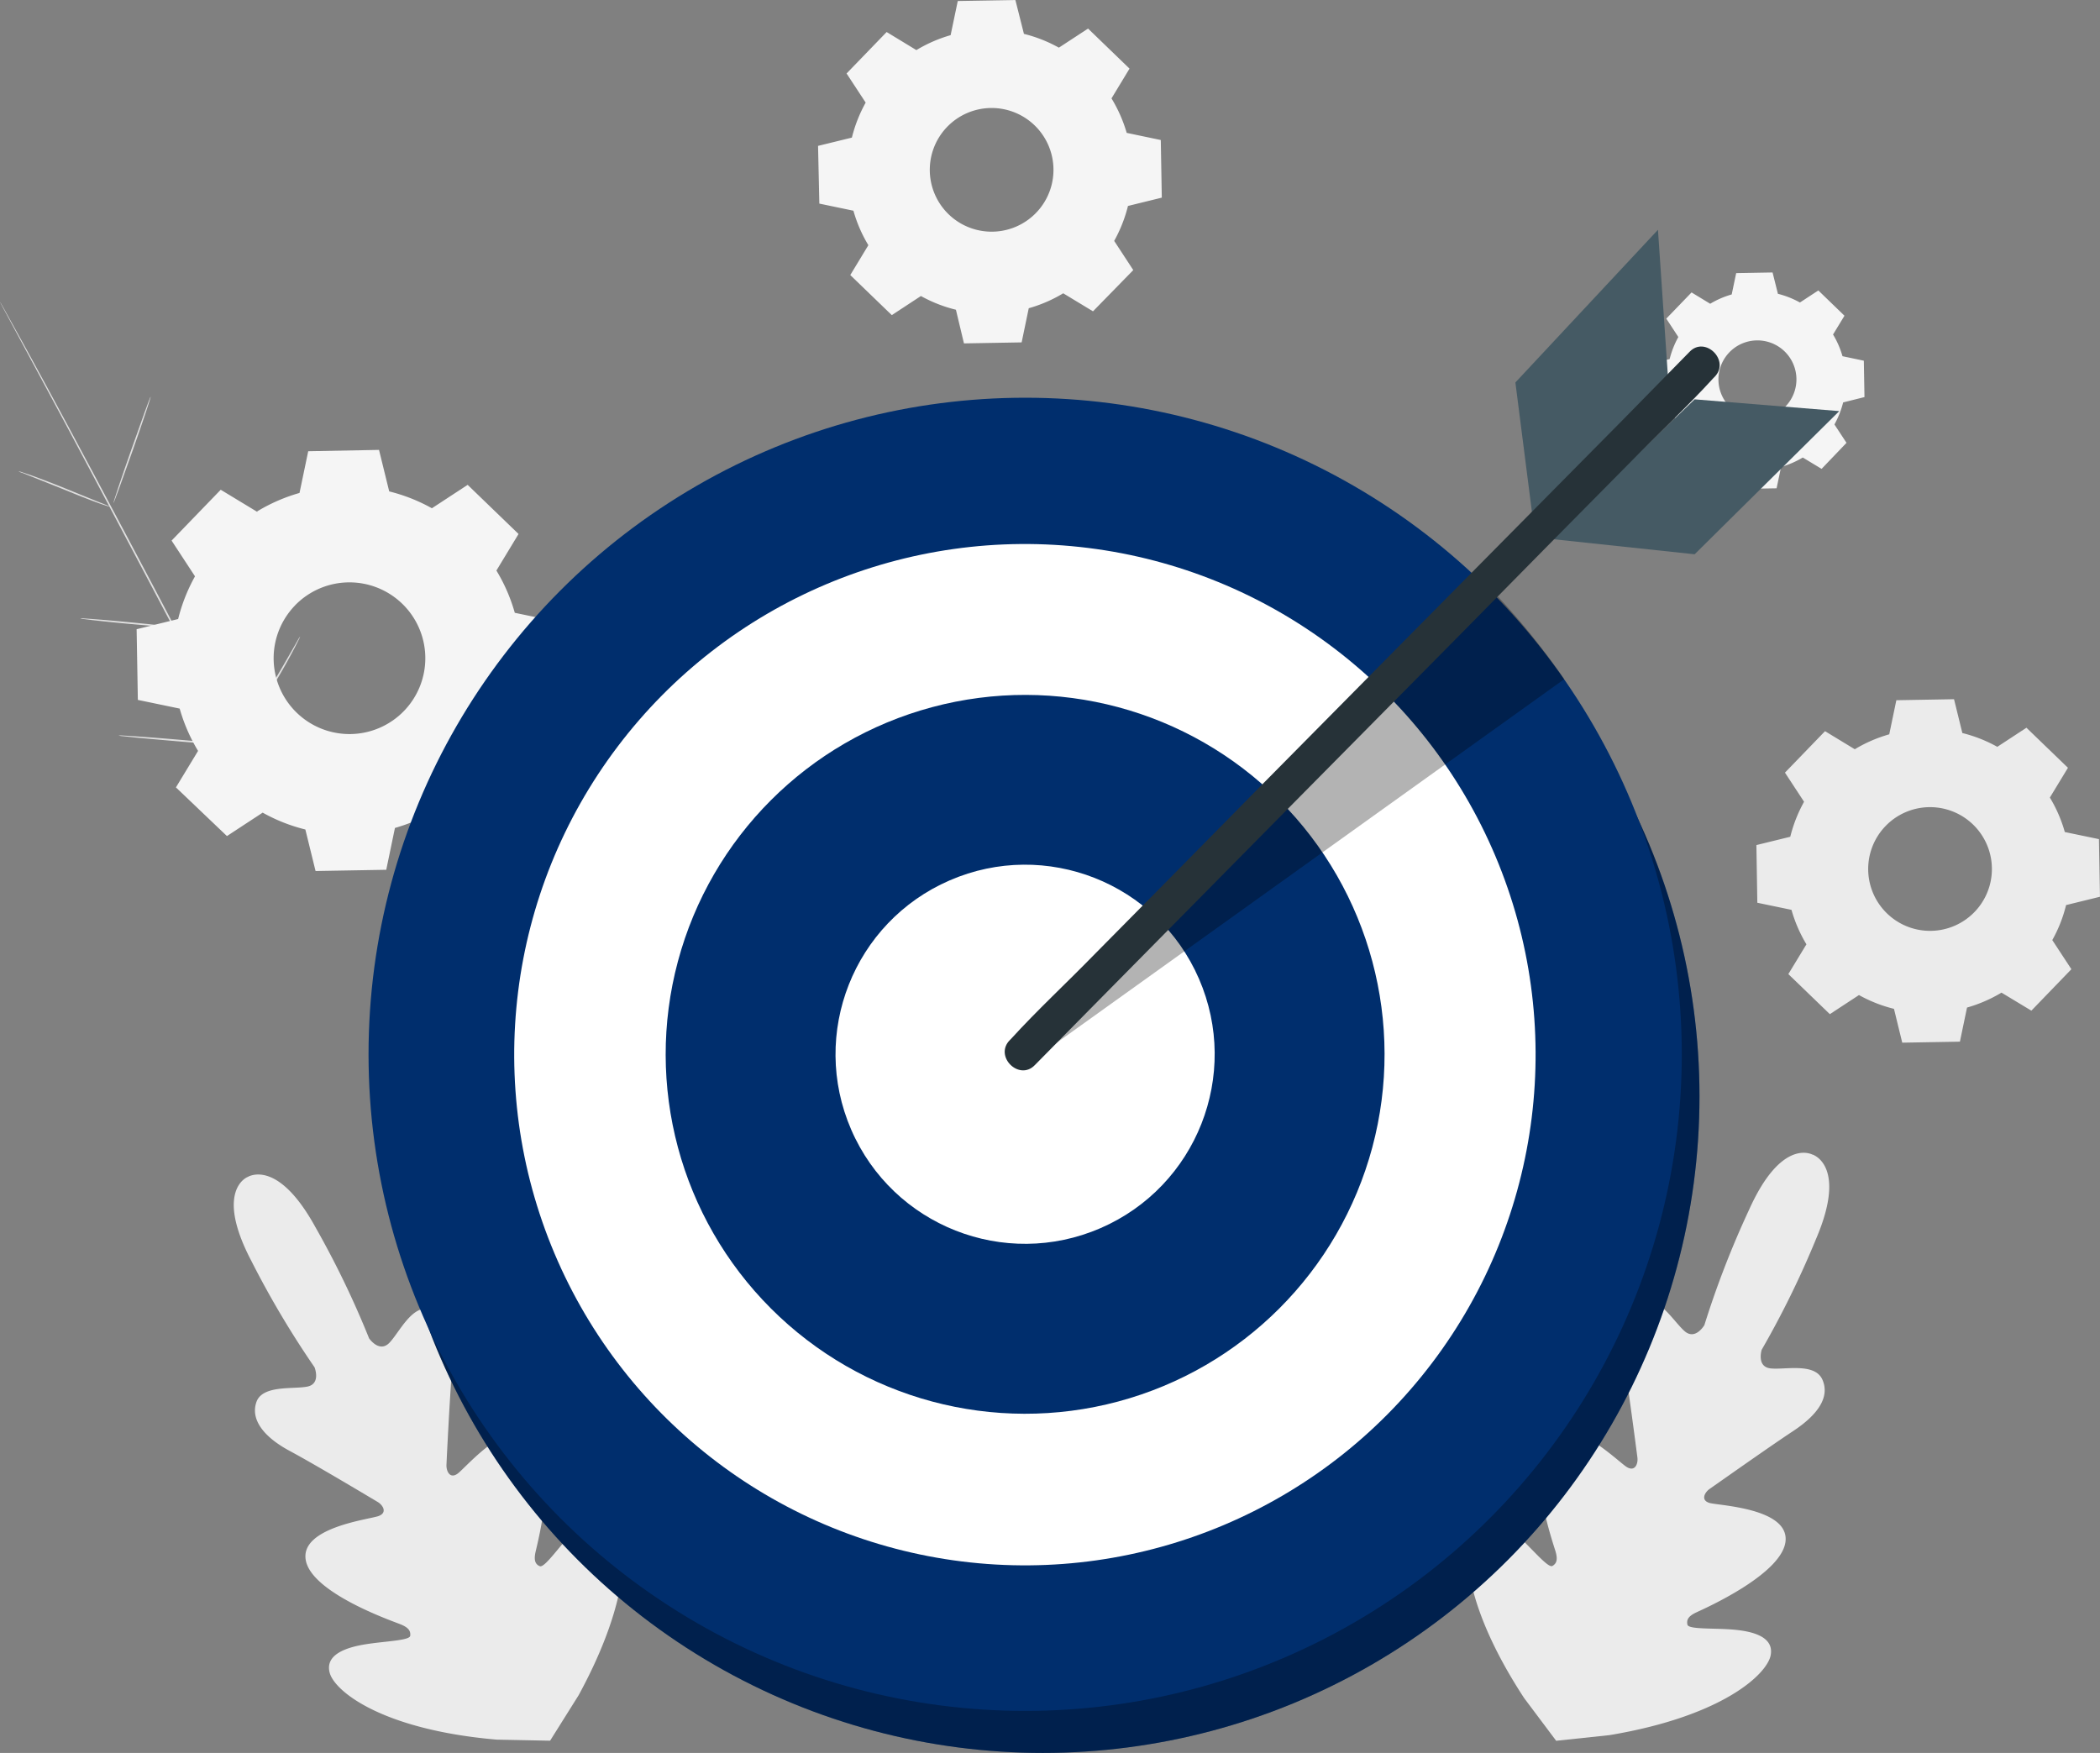 <svg id="Multi-device_targeting-pana" data-name="Multi-device targeting-pana" xmlns="http://www.w3.org/2000/svg" width="182.757" height="152.559" viewBox="0 0 182.757 152.559">
  <rect x="0" y="0" width="182.757" height="152.559" fill="#808080" stroke="none"/>
  <g id="freepik--background-complete--inject-29" transform="translate(0 -6)">
    <path id="Path_638" data-name="Path 638" d="M692.133,315.948s-2.688-1.588-5.549,4.792a81.4,81.4,0,0,0-3.886,10.03s-.776,1.342-1.713.534-2.285-3.162-3.784-2.651-1.987,2.322-1.56,4.889,1.166,8.251,1.23,8.762-.19,1.263-.929.817-5-4.75-6.914-2.6.464,9.124.7,9.89.111,1.105-.251,1.319-1.658-1.37-2.921-2.545-2.939-2.322-3.942-.984-1.082,6.659,4.4,15.031l2.786,3.715,4.643-.492c9.872-1.648,13.73-5.321,14.028-6.965s-1.676-2.1-3.394-2.229-3.766,0-3.854-.423.07-.738.8-1.077,7.467-3.329,7.74-6.194-5.781-3.088-6.6-3.315-.437-.929,0-1.23,5.108-3.608,7.272-5.038,3.2-2.962,2.535-4.467-3.288-.836-4.518-.98-.766-1.621-.766-1.621a81.051,81.051,0,0,0,4.736-9.658c2.749-6.431-.325-7.336-.325-7.336" transform="translate(-534.371 -209.445)" fill="#ebebeb"/>
    <path id="Path_646" data-name="Path 646" d="M142.7,144.087s-2.911,1.133.344,7.323a80.715,80.715,0,0,0,5.488,9.236s.58,1.439-.632,1.681-3.9-.158-4.425,1.337.58,3.018,2.9,4.263,7.211,4.179,7.652,4.439.878.929.074,1.226-6.84.984-6.334,3.835,7.457,5.275,8.209,5.572.929.6.882,1.012-2.1.464-3.808.729-3.631.878-3.2,2.493,4.569,4.959,14.538,5.818l4.643.093,2.48-3.952c4.792-8.785,4.286-14.088,3.181-15.323s-2.684.023-3.849,1.3-2.322,2.953-2.712,2.786-.539-.511-.353-1.3,1.992-7.926-.1-9.914-5.995,2.647-6.686,3.153-1-.232-.98-.743.3-6.231.525-8.822-.353-4.346-1.946-4.75-2.688,2.066-3.561,2.949-1.751-.4-1.751-.4a80.257,80.257,0,0,0-4.676-9.686c-3.366-6.129-5.944-4.328-5.944-4.328" transform="translate(-121.158 -35.649)" fill="#ebebeb"/>
    <path id="Path_647" data-name="Path 647" d="M174.016,200.871c-2.452-4.513-6.677-12.607-10.341-19.535s-6.965-13.2-9.412-17.719l-2.883-5.354-.785-1.458-.2-.381c-.046-.088-.065-.135-.065-.135l.079.125.214.376.8,1.444c.7,1.254,1.7,3.074,2.925,5.331,2.452,4.513,5.79,10.777,9.449,17.7s7.894,15.031,10.308,19.553" transform="translate(-150.33 -124.016)" fill="#e0e0e0"/>
    <path id="Path_648" data-name="Path 648" d="M153.79,188.05a1.318,1.318,0,0,1,.325.084l.868.293c.724.26,1.723.641,2.814,1.082l2.786,1.133.85.339a1.958,1.958,0,0,1,.306.139,1.653,1.653,0,0,1-.325-.084c-.209-.065-.506-.167-.868-.3-.724-.265-1.713-.659-2.786-1.1l-2.786-1.114-.85-.334A1.716,1.716,0,0,1,153.79,188.05Z" transform="translate(-152.183 -141.029)" fill="#e0e0e0"/>
    <path id="Path_649" data-name="Path 649" d="M171.588,183.313c-.037,0,.659-2.1,1.556-4.643s1.648-4.643,1.686-4.62-.655,2.1-1.551,4.643S171.625,183.313,171.588,183.313Z" transform="translate(-161.717 -133.53)" fill="#e0e0e0"/>
    <path id="Path_650" data-name="Path 650" d="M182.67,209.071a2.227,2.227,0,0,1,.186-.288l.543-.762c.464-.641,1.082-1.528,1.737-2.535s1.221-1.936,1.621-2.61c.19-.32.348-.59.464-.8a1.709,1.709,0,0,1,.19-.283,1.525,1.525,0,0,1-.139.311c-.1.2-.251.464-.464.827-.381.687-.929,1.63-1.588,2.637s-1.3,1.89-1.774,2.517c-.241.316-.441.566-.58.734A1.393,1.393,0,0,1,182.67,209.071Z" transform="translate(-167.653 -148.389)" fill="#e0e0e0"/>
    <path id="Path_651" data-name="Path 651" d="M165.38,215.61a1.442,1.442,0,0,1,.32,0l.859.06c.724.056,1.727.139,2.832.246s2.108.2,2.828.288l.859.1a1.535,1.535,0,0,1,.311.056,1.39,1.39,0,0,1-.316,0l-.864-.06c-.724-.051-1.727-.139-2.832-.241s-2.1-.209-2.828-.288l-.854-.107A1.223,1.223,0,0,1,165.38,215.61Z" transform="translate(-158.392 -155.787)" fill="#e0e0e0"/>
    <path id="Path_652" data-name="Path 652" d="M172.53,237.56a2.5,2.5,0,0,1,.409,0l1.1.07c.929.065,2.215.162,3.636.283s2.7.237,3.631.33l1.1.116a2.143,2.143,0,0,1,.4.06,2.121,2.121,0,0,1-.409,0l-1.1-.07c-.929-.065-2.215-.167-3.636-.288s-2.7-.237-3.626-.325l-1.1-.116A2.354,2.354,0,0,1,172.53,237.56Z" transform="translate(-162.222 -167.546)" fill="#e0e0e0"/>
    <path id="Path_653" data-name="Path 653" d="M194.14,228.4a2.477,2.477,0,0,1,.228-.371l.65-.989c.548-.836,1.3-1.987,2.1-3.287s1.491-2.494,1.983-3.362c.241-.413.436-.762.59-1.026a2.488,2.488,0,0,1,.228-.367,2.442,2.442,0,0,1-.181.395c-.121.251-.306.608-.543,1.049-.464.882-1.152,2.085-1.95,3.385s-1.569,2.452-2.141,3.25c-.288.413-.52.738-.687.966a2.427,2.427,0,0,1-.274.358Z" transform="translate(-173.797 -157.608)" fill="#e0e0e0"/>
    <path id="Path_655" data-name="Path 655" d="M501.708,45.02a12.323,12.323,0,0,1,2.981-1.3l.622-2.972,5.015-.084.743,2.944a12.341,12.341,0,0,1,3.041,1.2l2.54-1.662,3.608,3.487-1.569,2.591a12.424,12.424,0,0,1,1.323,3l2.967.622.088,5.015-2.944.724a12.344,12.344,0,0,1-1.2,3.041l1.662,2.54-3.506,3.589-2.591-1.569a12.26,12.26,0,0,1-3,1.3l-.618,2.972-5.02.088-.7-2.93a12.18,12.18,0,0,1-3.046-1.193l-2.535,1.662-3.613-3.487,1.574-2.6a12.171,12.171,0,0,1-1.3-3l-2.967-.618-.111-5.024,2.944-.72a12.378,12.378,0,0,1,1.2-3.046l-1.662-2.535,3.487-3.608Zm2.675,6.686a5.382,5.382,0,1,0,3.78-1.646A5.382,5.382,0,0,0,504.382,51.707Z" transform="translate(-421.959 -34.66)" fill="#f5f5f5"/>
    <path id="Path_656" data-name="Path 656" d="M638.888,142.915a7.73,7.73,0,0,1,1.89-.822l.39-1.857,3.167-.056.464,1.857a7.97,7.97,0,0,1,1.918.757l1.6-1.049,2.275,2.2-.994,1.634a7.731,7.731,0,0,1,.822,1.89l1.857.39.056,3.167-1.857.464a7.9,7.9,0,0,1-.757,1.918l1.049,1.6-2.168,2.266-1.635-.989a8.1,8.1,0,0,1-1.89.822l-.39,1.857-3.167.056-.464-1.857a7.707,7.707,0,0,1-1.918-.757l-1.6,1.049-2.275-2.2.994-1.634a7.648,7.648,0,0,1-.822-1.89l-1.857-.39-.056-3.162,1.857-.464a7.966,7.966,0,0,1,.757-1.918l-1.049-1.6,2.2-2.28,1.634.994Zm1.686,4.216a3.394,3.394,0,1,0,4.8-.088A3.394,3.394,0,0,0,640.573,147.131Z" transform="translate(-490.073 -110.467)" fill="#f5f5f5"/>
    <path id="Path_657" data-name="Path 657" d="M62.069,109.1a15.087,15.087,0,0,1,3.678-1.6l.757-3.631,6.162-.116.887,3.613a15.013,15.013,0,0,1,3.715,1.467l3.111-2.038,4.43,4.277-1.927,3.181a14.91,14.91,0,0,1,1.6,3.678l3.64.757.107,6.157-3.613.882a15.011,15.011,0,0,1-1.467,3.715l2.038,3.111-4.277,4.43-3.176-1.927a15.179,15.179,0,0,1-3.682,1.6l-.757,3.64-6.152.107-.887-3.613a14.905,14.905,0,0,1-3.715-1.467l-3.111,2.038-4.439-4.235,1.927-3.176a15.016,15.016,0,0,1-1.6-3.682l-3.64-.757-.107-6.152,3.613-.887a15.082,15.082,0,0,1,1.467-3.715l-2.038-3.111,4.277-4.425,3.181,1.927Zm3.278,8.2a6.6,6.6,0,1,0,9.333-.163A6.6,6.6,0,0,0,65.347,117.295Z" transform="translate(-39.681 -58.598)" fill="#f5f5f5"/>
    <path id="Path_658" data-name="Path 658" d="M640.122,201.66a12.424,12.424,0,0,1,3-1.3l.618-2.967,5.02-.088.724,2.944a12.342,12.342,0,0,1,3.042,1.2l2.535-1.662,3.613,3.487-1.574,2.591a12.109,12.109,0,0,1,1.3,3l2.972.618.088,5.015-2.949.724a12.08,12.08,0,0,1-1.2,3.046l1.662,2.535-3.483,3.608-2.6-1.569a12.425,12.425,0,0,1-3,1.3l-.618,2.967-5.019.088-.72-2.944a12.371,12.371,0,0,1-3.046-1.2l-2.535,1.662-3.612-3.487,1.574-2.591a12.278,12.278,0,0,1-1.3-3l-2.972-.618L631.56,210l2.948-.724a12.446,12.446,0,0,1,1.2-3.046l-1.662-2.535,3.487-3.608Zm2.675,6.686a5.383,5.383,0,1,0,3.782-1.646,5.382,5.382,0,0,0-3.782,1.646Z" transform="translate(-478.706 -130.452)" fill="#ebebeb"/>
  </g>
  <g id="freepik--Target--inject-29" transform="translate(30.96 19.999)">
    <circle id="Ellipse_102" data-name="Ellipse 102" cx="57.144" cy="57.144" r="57.144" transform="translate(2.654 18.272)" fill="#002e6d"/>
    <circle id="Ellipse_103" data-name="Ellipse 103" cx="57.144" cy="57.144" r="57.144" transform="translate(2.654 18.272)" opacity="0.3"/>
    <circle id="Ellipse_104" data-name="Ellipse 104" cx="57.144" cy="57.144" r="57.144" transform="translate(1.113 14.616)" fill="#002e6d"/>
    <circle id="Ellipse_105" data-name="Ellipse 105" cx="44.454" cy="44.454" r="44.454" transform="matrix(0.921, -0.389, 0.389, 0.921, 0, 48.142)" fill="#fff"/>
    <circle id="Ellipse_106" data-name="Ellipse 106" cx="31.281" cy="31.281" r="31.281" transform="translate(14.015 71.761) rotate(-45)" fill="#002e6d"/>
    <circle id="Ellipse_107" data-name="Ellipse 107" cx="16.501" cy="16.501" r="16.501" transform="matrix(0.917, -0.398, 0.398, 0.917, 36.553, 63.19)" fill="#fff"/>
    <path id="Path_687" data-name="Path 687" d="M297.2,72.107l-1.557-12.19L308.051,46.63l.894,13.165Z" transform="translate(-194.723 -46.63)" fill="#455a64"/>
    <path id="Path_688" data-name="Path 688" d="M324.487,65.655,311.9,64.63,299.28,76.77,311.9,78.115Z" transform="translate(-195.38 -49.875)" fill="#455a64"/>
    <path id="Path_689" data-name="Path 689" d="M243.6,126.327l46.914-33.609a63.186,63.186,0,0,0-5.951-7.378L244.4,124.2Z" transform="translate(-185.343 -53.608)" opacity="0.3"/>
    <path id="Path_690" data-name="Path 690" d="M301.034,59.48l-5.853,5.968L281.008,79.776,263.982,96.991q-7.378,7.5-14.8,14.993c-2.394,2.459-4.918,4.787-7.206,7.3l-.107.107c-1.385,1.41.82,3.582,2.18,2.172l5.886-5.968,14.14-14.321,17.026-17.215q7.378-7.5,14.8-14.993c2.394-2.459,4.918-4.787,7.206-7.3l.1-.1C304.6,60.25,302.386,58.07,301.034,59.48Z" transform="translate(-184.952 -48.864)" fill="#263238"/>
  </g>
</svg>
